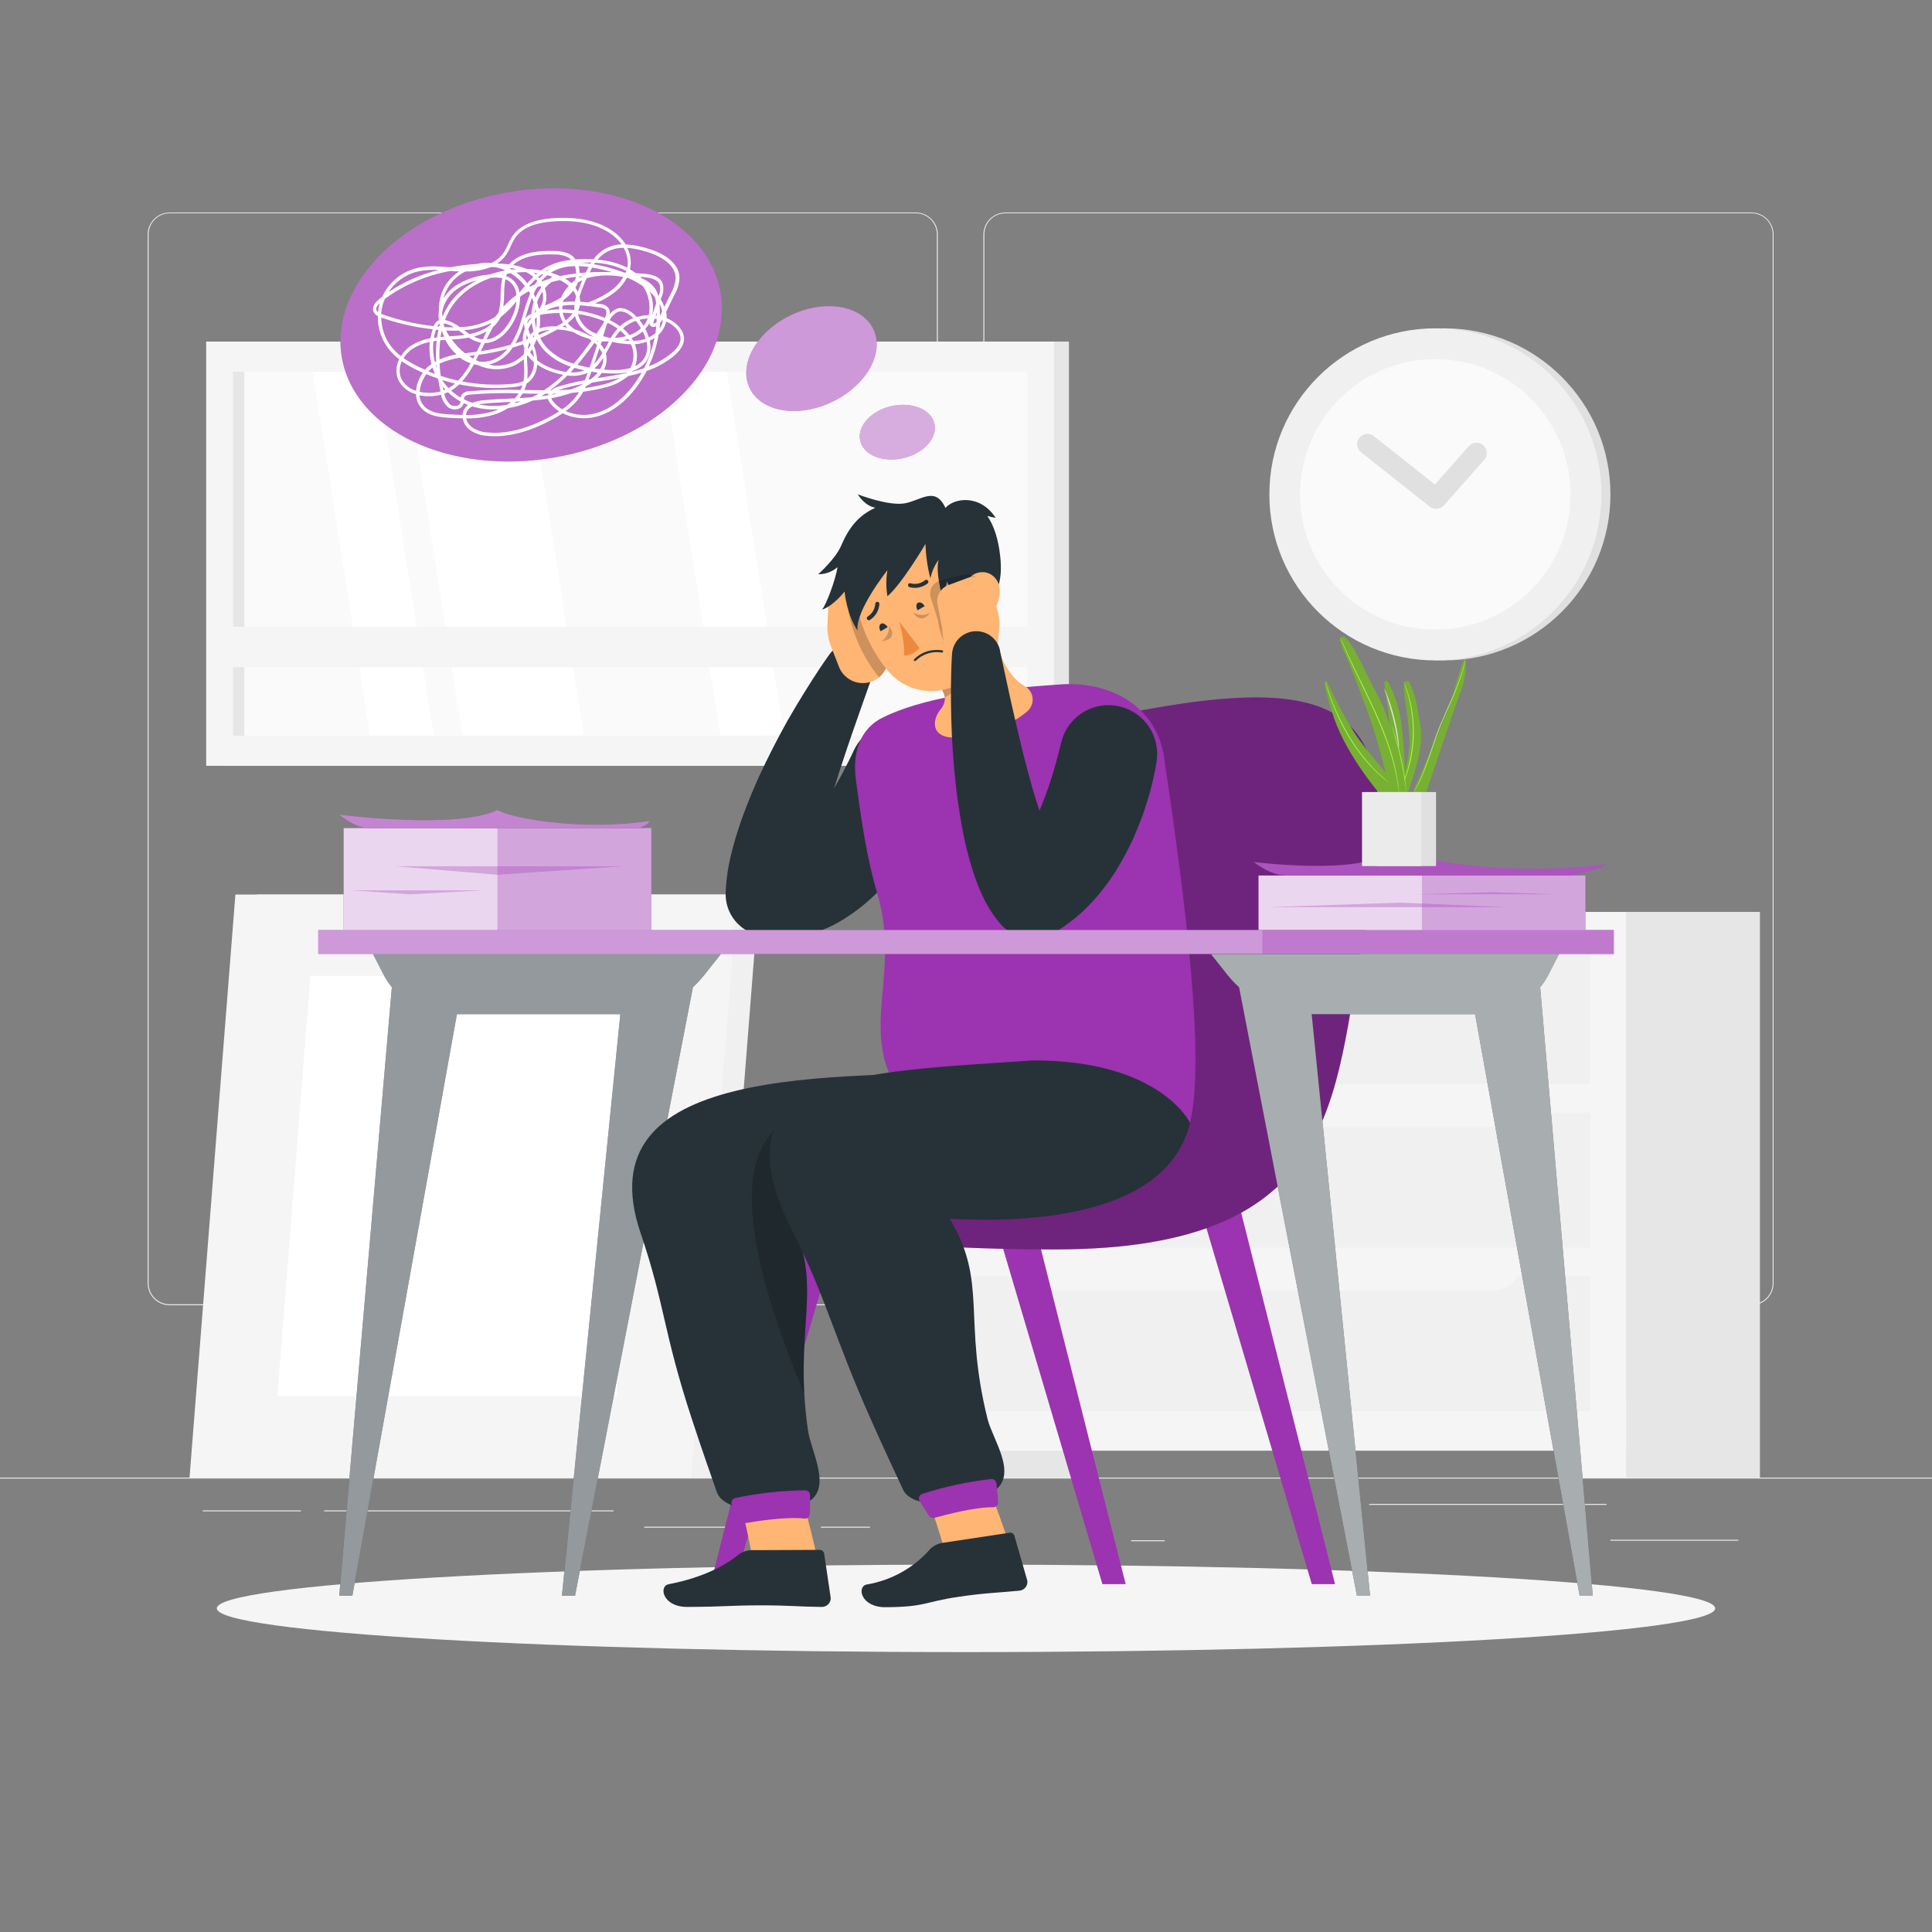 <svg width="261" height="261" viewBox="0 0 261 261" fill="none" xmlns="http://www.w3.org/2000/svg">
<rect x="0" y="0" width="261" height="261" fill="#808080" stroke="none"/>
<path d="M261 199.613H0V199.743H261V199.613Z" fill="#EBEBEB"/>
<path d="M234.848 208.012H217.559V208.142H234.848V208.012Z" fill="#EBEBEB"/>
<path d="M157.352 208.08H152.816V208.21H157.352V208.08Z" fill="#EBEBEB"/>
<path d="M217.032 203.168H184.96V203.298H217.032V203.168Z" fill="#EBEBEB"/>
<path d="M117.523 206.247H110.899V206.378H117.523V206.247Z" fill="#EBEBEB"/>
<path d="M106.253 206.247H87.028V206.378H106.253V206.247Z" fill="#EBEBEB"/>
<path d="M40.659 204.045H27.384V204.175H40.659V204.045Z" fill="#EBEBEB"/>
<path d="M82.883 204.045H43.791V204.175H82.883V204.045Z" fill="#EBEBEB"/>
<path d="M123.714 176.332H22.921C22.131 176.33 21.375 176.016 20.817 175.457C20.259 174.898 19.946 174.141 19.946 173.351V31.665C19.952 30.88 20.269 30.129 20.826 29.576C21.383 29.022 22.136 28.711 22.921 28.71H123.714C124.504 28.71 125.263 29.024 125.822 29.583C126.381 30.142 126.695 30.9 126.695 31.691V173.351C126.695 174.142 126.381 174.9 125.822 175.459C125.263 176.018 124.504 176.332 123.714 176.332V176.332ZM22.921 28.814C22.166 28.816 21.442 29.117 20.909 29.651C20.376 30.185 20.076 30.91 20.076 31.665V173.351C20.076 174.106 20.376 174.83 20.909 175.365C21.442 175.899 22.166 176.2 22.921 176.201H123.714C124.469 176.2 125.194 175.899 125.728 175.365C126.262 174.831 126.563 174.106 126.564 173.351V31.665C126.563 30.909 126.262 30.185 125.728 29.651C125.194 29.116 124.469 28.816 123.714 28.814H22.921Z" fill="#EBEBEB"/>
<path d="M236.628 176.332H135.83C135.04 176.33 134.282 176.016 133.724 175.457C133.165 174.898 132.85 174.141 132.849 173.351V31.665C132.857 30.879 133.175 30.128 133.733 29.575C134.291 29.022 135.044 28.711 135.83 28.71H236.628C237.412 28.713 238.164 29.024 238.72 29.577C239.276 30.131 239.591 30.88 239.598 31.665V173.351C239.598 174.14 239.285 174.896 238.729 175.455C238.172 176.014 237.417 176.329 236.628 176.332V176.332ZM135.83 28.814C135.074 28.816 134.35 29.116 133.816 29.651C133.282 30.185 132.981 30.909 132.979 31.665V173.351C132.981 174.106 133.282 174.831 133.816 175.365C134.35 175.899 135.074 176.2 135.83 176.201H236.628C237.383 176.2 238.107 175.899 238.642 175.365C239.176 174.831 239.477 174.106 239.478 173.351V31.665C239.477 30.909 239.176 30.185 238.642 29.651C238.107 29.116 237.383 28.816 236.628 28.814H135.83Z" fill="#EBEBEB"/>
<path d="M195.129 89.215C207.517 89.215 217.559 79.173 217.559 66.785C217.559 54.397 207.517 44.354 195.129 44.354C182.741 44.354 172.698 54.397 172.698 66.785C172.698 79.173 182.741 89.215 195.129 89.215Z" fill="#E0E0E0"/>
<path d="M193.913 89.215C206.3 89.215 216.343 79.173 216.343 66.785C216.343 54.397 206.3 44.354 193.913 44.354C181.525 44.354 171.482 54.397 171.482 66.785C171.482 79.173 181.525 89.215 193.913 89.215Z" fill="#F0F0F0"/>
<path d="M193.918 85.055C189.6 85.059 185.421 83.534 182.121 80.751C178.821 77.967 176.613 74.105 175.889 69.849C175.165 65.593 175.971 61.218 178.165 57.499C180.359 53.781 183.799 50.96 187.875 49.537C191.951 48.113 196.399 48.179 200.431 49.722C204.463 51.266 207.819 54.187 209.902 57.968C211.985 61.75 212.662 66.147 211.813 70.38C210.963 74.613 208.642 78.408 205.261 81.093L205.198 81.145C201.986 83.683 198.011 85.06 193.918 85.055Z" fill="#FAFAFA"/>
<path d="M194.643 68.601C194.407 68.72 194.141 68.769 193.877 68.742C193.614 68.715 193.364 68.614 193.156 68.45L183.927 61.142C183.772 61.033 183.641 60.893 183.542 60.731C183.443 60.57 183.378 60.39 183.351 60.202C183.324 60.015 183.335 59.823 183.384 59.641C183.434 59.458 183.52 59.286 183.638 59.138C183.755 58.989 183.902 58.866 184.069 58.776C184.236 58.686 184.419 58.631 184.608 58.615C184.796 58.598 184.987 58.62 185.167 58.679C185.347 58.739 185.513 58.834 185.654 58.96L193.85 65.454L198.417 60.281C198.661 60.004 199.005 59.835 199.373 59.812C199.741 59.788 200.103 59.912 200.38 60.155C200.657 60.399 200.826 60.743 200.849 61.111C200.873 61.479 200.749 61.841 200.505 62.118L195.066 68.278C194.946 68.41 194.803 68.52 194.643 68.601V68.601Z" fill="#E0E0E0"/>
<path d="M34.734 120.848H102.536L96.34 199.613H28.538L34.734 120.848Z" fill="#F0F0F0"/>
<path d="M31.8 120.848H99.598L93.401 199.613H25.604L31.8 120.848Z" fill="#F5F5F5"/>
<path d="M83.264 188.62L87.733 131.836H41.937L37.469 188.62H83.264Z" fill="white"/>
<path d="M29.874 103.455L144.406 103.455V46.145L29.874 46.145V103.455Z" fill="#E6E6E6"/>
<path d="M27.854 103.455L142.386 103.455V46.145L27.854 46.145V103.455Z" fill="#F5F5F5"/>
<path d="M138.768 99.389V50.216L31.477 50.216V99.389H138.768Z" fill="#FAFAFA"/>
<path d="M58.61 99.389L50.848 50.216H42.235L49.997 99.389H58.61Z" fill="white"/>
<path d="M78.869 99.389L71.107 50.216H54.732L62.494 99.389H78.869Z" fill="white"/>
<path d="M105.945 99.389L98.183 50.216H89.57L97.332 99.389H105.945Z" fill="white"/>
<path d="M33.001 99.389V50.216H31.477L31.477 99.389H33.001Z" fill="#E6E6E6"/>
<path d="M29.352 90.129L140.888 90.129V84.668L29.352 84.668V90.129Z" fill="#F5F5F5"/>
<path d="M122.962 199.613H146.536V123.192H122.962L122.962 199.613Z" fill="#E6E6E6"/>
<path d="M129.258 199.613H122.962V189.063H135.856L129.258 199.613Z" fill="#F5F5F5"/>
<path d="M214.182 199.613H237.755V123.192H214.182V199.613Z" fill="#E6E6E6"/>
<path d="M122.962 195.98H219.673V123.192L122.962 123.192L122.962 195.98Z" fill="#F5F5F5"/>
<path d="M213.378 199.613H219.673V189.063H206.78L213.378 199.613Z" fill="#F5F5F5"/>
<path d="M127.843 168.533H214.787V150.315H127.843V168.533Z" fill="#F0F0F0"/>
<path d="M127.843 190.64H214.787V172.422H127.843V190.64Z" fill="#F0F0F0"/>
<path d="M140.799 152.262H201.837C202.771 152.262 203.668 151.891 204.33 151.231C204.991 150.57 205.364 149.674 205.365 148.739H137.286C137.286 149.671 137.656 150.566 138.314 151.227C138.973 151.887 139.866 152.259 140.799 152.262V152.262Z" fill="#F5F5F5"/>
<path d="M127.843 146.421H214.787V128.203H127.843V146.421Z" fill="#F0F0F0"/>
<path d="M140.799 130.156H201.837C202.771 130.156 203.668 129.784 204.33 129.124C204.991 128.463 205.364 127.567 205.365 126.632H137.286C137.286 127.565 137.656 128.459 138.314 129.12C138.973 129.78 139.866 130.153 140.799 130.156V130.156Z" fill="#F5F5F5"/>
<path d="M140.799 174.374H201.837C202.772 174.374 203.67 174.002 204.332 173.341C204.993 172.679 205.365 171.781 205.365 170.845H137.286C137.286 171.779 137.656 172.674 138.314 173.335C138.972 173.996 139.866 174.37 140.799 174.374Z" fill="#F5F5F5"/>
<path d="M130.5 223.186C186.397 223.186 231.711 220.541 231.711 217.277C231.711 214.014 186.397 211.368 130.5 211.368C74.603 211.368 29.289 214.014 29.289 217.277C29.289 220.541 74.603 223.186 130.5 223.186Z" fill="#F5F5F5"/>
<path d="M74.822 61.823C88.951 59.41 99.034 49.426 97.343 39.522C95.652 29.619 82.827 23.546 68.698 25.959C54.568 28.371 44.485 38.355 46.176 48.259C47.867 58.163 60.692 64.236 74.822 61.823Z" fill="#9C33B0"/>
<path opacity="0.3" d="M74.822 61.823C88.951 59.41 99.034 49.426 97.343 39.522C95.652 29.619 82.827 23.546 68.698 25.959C54.568 28.371 44.485 38.355 46.176 48.259C47.867 58.163 60.692 64.236 74.822 61.823Z" fill="white"/>
<path d="M117.972 44.448C119.538 47.679 117.032 52.085 112.418 54.293C107.803 56.501 102.818 55.661 101.273 52.43C99.728 49.199 102.218 44.788 106.827 42.585C111.437 40.382 116.406 41.238 117.972 44.448Z" fill="#9C33B0"/>
<path opacity="0.5" d="M117.972 44.448C119.538 47.679 117.032 52.085 112.418 54.293C107.803 56.501 102.818 55.661 101.273 52.43C99.728 49.199 102.218 44.788 106.827 42.585C111.437 40.382 116.406 41.238 117.972 44.448Z" fill="white"/>
<path d="M126.225 57.232C126.674 59.169 124.789 61.257 122.023 61.894C119.256 62.53 116.651 61.476 116.208 59.534C115.764 57.592 117.643 55.51 120.384 54.873C123.124 54.236 125.802 55.29 126.225 57.232Z" fill="#9C33B0"/>
<path opacity="0.6" d="M126.225 57.232C126.674 59.169 124.789 61.257 122.023 61.894C119.256 62.53 116.651 61.476 116.208 59.534C115.764 57.592 117.643 55.51 120.384 54.873C123.124 54.236 125.802 55.29 126.225 57.232Z" fill="white"/>
<path d="M66.858 58.929C66.534 58.929 66.21 58.929 65.892 58.882C64.961 58.855 64.062 58.535 63.324 57.968C62.896 57.59 62.609 57.079 62.51 56.517C61.92 56.517 61.33 56.475 60.735 56.444C59.43 56.365 58.078 56.219 57.128 55.342C56.843 55.073 56.614 54.749 56.455 54.391C56.295 54.033 56.208 53.647 56.199 53.254C55.668 53.118 55.174 52.865 54.753 52.514C54.332 52.163 53.995 51.722 53.766 51.224C53.602 50.789 53.532 50.325 53.561 49.862C53.59 49.398 53.717 48.946 53.933 48.535C53.361 48.099 52.85 47.589 52.414 47.017C51.489 45.77 51.008 44.251 51.046 42.7C50.785 42.578 50.576 42.367 50.456 42.105C50.248 41.583 50.514 40.998 51.208 40.429C51.349 40.309 51.501 40.189 51.647 40.074C52.062 39.17 52.666 38.366 53.417 37.715C54.169 37.064 55.052 36.581 56.005 36.3C57.571 35.851 59.205 35.976 60.792 36.102H60.87C62.028 35.886 63.198 35.741 64.373 35.668C65.031 35.515 65.709 35.466 66.383 35.522C67.062 35.21 67.643 34.719 68.064 34.102C68.276 33.77 68.461 33.42 68.617 33.058C68.779 32.67 68.972 32.297 69.196 31.941C70.167 30.485 72.052 29.655 74.808 29.472C78.076 29.263 80.722 29.827 82.674 31.148C83.412 31.641 84.042 32.279 84.528 33.022C85.506 33.077 86.474 33.252 87.409 33.544C88.73 33.925 91.804 35.084 91.788 37.605C91.73 38.406 91.489 39.182 91.084 39.876L89.993 42.12C90.049 42.405 90.072 42.696 90.061 42.987C90.269 43.072 90.471 43.172 90.666 43.284C91.554 43.806 92.472 44.741 92.399 45.894C92.352 46.646 91.877 47.371 91.016 48.097C89.926 48.979 88.689 49.661 87.362 50.112C86.942 50.92 86.453 51.69 85.9 52.414C84.83 53.813 83.045 55.619 80.618 56.272C79.083 56.698 77.444 56.54 76.019 55.828C75.554 56.136 75.09 56.407 74.667 56.637C71.848 58.161 69.243 58.929 66.858 58.929ZM62.974 56.517C63.071 56.943 63.299 57.329 63.627 57.618C64.292 58.123 65.099 58.406 65.934 58.427C68.481 58.657 71.331 57.905 74.411 56.24C74.766 56.047 75.152 55.828 75.539 55.577C75.112 55.301 74.73 54.962 74.406 54.57C74.227 54.369 74.097 54.13 74.025 53.87C73.341 53.975 72.652 54.053 71.963 54.111C70.889 54.604 69.755 54.955 68.591 55.154C68.046 55.502 67.461 55.781 66.847 55.984C65.593 56.366 64.285 56.546 62.974 56.517V56.517ZM63.788 54.909C63.5 55.045 63.259 55.265 63.099 55.541C63.011 55.702 62.958 55.88 62.943 56.063C64.217 56.086 65.487 55.91 66.706 55.541C66.92 55.468 67.14 55.384 67.364 55.285C66.159 55.378 64.948 55.25 63.788 54.909V54.909ZM56.663 53.395C56.712 54.011 56.99 54.586 57.441 55.008C58.276 55.781 59.529 55.911 60.761 55.984C61.34 56.016 61.914 56.047 62.483 56.058C62.499 55.799 62.572 55.548 62.697 55.322C62.824 55.083 63.003 54.877 63.219 54.716C63.016 54.638 62.818 54.554 62.624 54.46V54.528C62.574 54.697 62.481 54.85 62.355 54.973C62.229 55.096 62.074 55.186 61.904 55.233C61.672 55.308 61.426 55.327 61.185 55.288C60.945 55.249 60.717 55.153 60.521 55.008C60.028 54.566 59.696 53.973 59.576 53.322C58.959 53.481 58.323 53.55 57.686 53.526C57.342 53.512 57 53.468 56.663 53.395V53.395ZM76.41 55.536C77.685 56.102 79.117 56.207 80.461 55.833C82.763 55.217 84.47 53.484 85.498 52.143C85.937 51.567 86.335 50.962 86.689 50.331C86.083 50.519 85.467 50.681 84.841 50.817C83.962 51.55 82.923 52.065 81.808 52.32C80.817 52.587 79.809 52.786 78.791 52.915C78.626 53.212 78.443 53.498 78.243 53.771C77.725 54.449 77.108 55.044 76.41 55.536V55.536ZM74.479 53.792C74.538 53.973 74.634 54.14 74.761 54.283C75.097 54.688 75.501 55.031 75.956 55.295C76.687 54.804 77.334 54.197 77.872 53.5C77.997 53.333 78.112 53.16 78.222 52.978L77.235 53.072C76.338 53.388 75.416 53.629 74.479 53.792V53.792ZM60.03 53.192C60.128 53.75 60.404 54.261 60.818 54.648C60.956 54.746 61.114 54.81 61.281 54.836C61.447 54.862 61.618 54.85 61.779 54.8C61.875 54.773 61.964 54.722 62.037 54.653C62.109 54.584 62.164 54.498 62.196 54.403C62.212 54.35 62.223 54.296 62.228 54.241C61.754 53.984 61.308 53.68 60.897 53.333C60.766 53.223 60.641 53.108 60.521 52.993C60.343 53.066 60.176 53.129 60.03 53.192ZM64.665 54.633C65.927 54.879 67.223 54.898 68.492 54.69C68.672 54.569 68.847 54.438 69.014 54.298H68.852C67.714 54.356 66.539 54.413 65.407 54.523C65.151 54.544 64.896 54.58 64.644 54.633H64.665ZM69.729 54.262L69.494 54.486C69.802 54.408 70.115 54.325 70.418 54.225L69.729 54.262ZM62.697 53.959C63.056 54.137 63.428 54.287 63.809 54.408C64.312 54.221 64.84 54.106 65.375 54.069C66.513 53.959 67.698 53.902 68.841 53.849L69.546 53.813C69.737 53.602 69.911 53.377 70.068 53.14C67.862 53.059 65.653 53.116 63.454 53.312C63.331 53.306 63.208 53.325 63.092 53.369C62.977 53.412 62.871 53.477 62.781 53.562C62.71 53.682 62.674 53.82 62.677 53.959H62.697ZM70.606 53.15C70.472 53.369 70.325 53.58 70.167 53.782C70.731 53.75 71.295 53.714 71.853 53.662C72.177 53.515 72.485 53.359 72.788 53.187C72.12 53.187 71.457 53.187 70.794 53.155L70.606 53.15ZM60.949 52.769L61.189 52.978C61.514 53.257 61.864 53.507 62.233 53.724C62.249 53.575 62.301 53.431 62.384 53.307C62.506 53.161 62.659 53.045 62.831 52.967C63.004 52.888 63.192 52.849 63.381 52.852C65.686 52.654 68.001 52.598 70.313 52.685C70.423 52.48 70.514 52.265 70.585 52.043C70.097 52.197 69.592 52.29 69.082 52.32C66.726 52.531 64.352 52.397 62.035 51.923C61.699 52.246 61.328 52.53 60.928 52.769H60.949ZM73.659 53.192L73.581 53.244L73.101 53.536C73.419 53.5 73.733 53.453 74.046 53.401C74.063 53.329 74.088 53.259 74.119 53.192H73.659ZM74.704 53.192C74.665 53.229 74.631 53.271 74.604 53.317L75.272 53.181L74.704 53.192ZM56.7 52.931C57.042 53.011 57.392 53.059 57.744 53.072C58.34 53.096 58.936 53.032 59.513 52.884C59.404 52.398 59.294 51.84 59.2 51.281L59.106 51.119C58.584 50.942 58.099 50.754 57.603 50.545C57.094 51.212 56.783 52.008 56.705 52.842C56.705 52.842 56.653 52.894 56.653 52.926L56.7 52.931ZM54.288 48.807C54.114 49.153 54.014 49.53 53.993 49.917C53.972 50.303 54.032 50.689 54.168 51.052C54.361 51.473 54.644 51.847 54.996 52.148C55.349 52.449 55.763 52.67 56.209 52.795C56.286 51.914 56.604 51.07 57.128 50.357C56.898 50.258 56.679 50.154 56.454 50.044C55.699 49.694 54.974 49.28 54.288 48.807V48.807ZM59.79 52.2C59.827 52.383 59.868 52.56 59.905 52.722L60.155 52.623C60.03 52.503 59.905 52.362 59.79 52.2ZM70.82 52.685C71.707 52.685 72.605 52.722 73.503 52.722C74.425 52.106 75.288 51.408 76.082 50.634C75.679 50.56 75.282 50.462 74.891 50.342C74.064 50.094 73.277 49.724 72.558 49.245C72.549 49.715 72.436 50.176 72.228 50.597C72.019 51.017 71.72 51.387 71.352 51.678L71.133 51.824C71.057 52.133 70.952 52.433 70.82 52.722V52.685ZM76.656 50.718C75.93 51.448 75.146 52.118 74.312 52.722H74.469C74.779 52.482 75.134 52.304 75.513 52.2C76.659 51.848 77.827 51.571 79.01 51.37C79.141 51.052 79.26 50.718 79.381 50.373C78.521 50.735 77.579 50.858 76.656 50.728V50.718ZM78.791 51.861C77.723 52.049 76.668 52.303 75.633 52.623L75.419 52.701C75.993 52.701 76.562 52.654 77.136 52.612C77.703 52.404 78.255 52.155 78.785 51.866L78.791 51.861ZM59.738 51.339C59.986 51.73 60.27 52.097 60.589 52.435C60.908 52.257 61.209 52.047 61.486 51.809C60.897 51.678 60.312 51.511 59.738 51.334V51.339ZM79.146 52.2L79.041 52.419C79.932 52.3 80.814 52.126 81.683 51.897C82.412 51.71 83.115 51.428 83.771 51.057C82.925 51.213 82.079 51.349 81.234 51.485L79.986 51.683L79.709 51.871C79.527 51.975 79.344 52.09 79.146 52.2ZM62.416 51.532C64.597 51.951 66.827 52.064 69.04 51.866C69.62 51.841 70.19 51.714 70.726 51.49C70.834 50.756 70.854 50.011 70.783 49.272C70.783 49.021 70.783 48.75 70.747 48.52C70.355 48.88 69.909 49.178 69.426 49.402C68.658 49.729 67.83 49.891 66.996 49.878C66.161 49.864 65.339 49.675 64.582 49.324C64.394 49.298 64.207 49.261 64.023 49.214L63.841 49.533C63.439 50.248 62.961 50.919 62.416 51.532V51.532ZM59.545 50.791C60.315 51.041 61.097 51.252 61.888 51.422C62.497 50.784 63.023 50.072 63.454 49.303L63.58 49.084C63.058 48.9 62.566 48.641 62.118 48.316C61.173 48.456 60.253 48.727 59.383 49.12C59.404 49.7 59.466 50.258 59.545 50.791V50.791ZM79.903 50.211C79.876 50.274 79.856 50.342 79.829 50.41C79.725 50.707 79.626 50.994 79.516 51.276L79.803 51.229C80.156 50.968 80.477 50.667 80.759 50.331L79.903 50.211ZM71.201 48.066V48.228C71.201 48.567 71.201 48.906 71.237 49.272C71.29 49.909 71.29 50.55 71.237 51.187C71.534 50.893 71.766 50.54 71.919 50.151C72.072 49.761 72.142 49.345 72.125 48.927C71.802 48.659 71.518 48.348 71.279 48.003L71.201 48.066ZM81.302 50.383C81.12 50.635 80.916 50.869 80.691 51.083L81.166 51.01C82.346 50.822 83.499 50.639 84.616 50.399C84.648 50.399 84.674 50.342 84.705 50.31C84.149 50.413 83.584 50.462 83.019 50.456C82.445 50.456 81.871 50.436 81.302 50.383ZM57.864 50.175L58.767 50.524C58.642 50.242 58.532 49.955 58.433 49.668C58.228 49.82 58.038 49.989 57.864 50.175V50.175ZM77.073 50.305C77.72 50.348 78.369 50.256 78.979 50.034L78.457 49.919C78.164 49.851 77.888 49.773 77.616 49.694C77.446 49.9 77.265 50.103 77.073 50.305V50.305ZM72.558 48.687C73.295 49.238 74.124 49.655 75.006 49.919C75.483 50.07 75.972 50.18 76.468 50.248C76.698 50.018 76.917 49.778 77.136 49.538C75.823 49.129 74.626 48.413 73.644 47.45C73.182 46.972 72.793 46.428 72.49 45.837V45.837C72.387 46.119 72.267 46.394 72.13 46.662C72.287 47.1 72.407 47.55 72.49 48.008C72.53 48.233 72.552 48.459 72.558 48.687V48.687ZM85.446 50.112L85.368 50.216C85.928 50.081 86.471 49.924 86.997 49.747C87.655 48.453 88.134 47.077 88.422 45.654C88.216 45.797 87.997 45.921 87.769 46.025C87.893 46.495 87.916 46.986 87.837 47.465C87.758 47.944 87.578 48.402 87.31 48.807C86.846 49.432 86.192 49.89 85.446 50.112V50.112ZM81.578 49.934C82.053 49.971 82.534 49.992 83.014 49.992C83.734 50.001 84.453 49.91 85.149 49.721C85.19 49.647 85.232 49.574 85.269 49.496C85.479 49.026 85.585 48.515 85.58 48C85.574 47.484 85.457 46.976 85.237 46.51C84.39 46.483 83.548 46.375 82.721 46.187L82.272 47.006C82.132 47.262 81.991 47.528 81.844 47.779C81.902 47.976 81.937 48.179 81.949 48.384C81.974 48.929 81.846 49.47 81.578 49.945V49.934ZM54.502 48.368C55.18 48.841 55.898 49.253 56.648 49.6C56.903 49.726 57.169 49.84 57.415 49.95C57.665 49.666 57.949 49.413 58.26 49.199H58.297C58.039 48.22 57.96 47.203 58.062 46.197C57.221 46.352 56.42 46.672 55.703 47.137C55.217 47.468 54.808 47.898 54.502 48.4V48.368ZM80.268 49.773L81.077 49.872C81.364 49.432 81.508 48.914 81.49 48.389V48.348C81.159 48.892 80.747 49.383 80.268 49.804V49.773ZM58.866 49.365C58.897 49.47 58.934 49.58 58.97 49.684C58.97 49.564 58.97 49.444 58.97 49.319L58.866 49.365ZM77.987 49.282L78.598 49.444C78.937 49.522 79.276 49.595 79.642 49.658C79.99 48.656 80.327 47.645 80.654 46.625C80.539 46.51 80.425 46.401 80.31 46.307C79.542 47.361 78.785 48.368 77.971 49.313L77.987 49.282ZM88.98 45.195C88.73 46.683 88.276 48.13 87.633 49.496C88.751 49.073 89.793 48.472 90.718 47.716C91.496 47.074 91.893 46.458 91.93 45.837C91.992 44.892 91.193 44.088 90.431 43.65C90.29 43.568 90.143 43.495 89.993 43.43C89.993 43.498 89.962 43.571 89.941 43.639C89.767 44.248 89.429 44.797 88.965 45.226L88.98 45.195ZM85.744 46.479C86.139 47.432 86.156 48.5 85.791 49.465C86.252 49.258 86.652 48.934 86.95 48.525C87.175 48.183 87.327 47.799 87.397 47.396C87.467 46.992 87.453 46.579 87.357 46.181C87.164 46.244 86.965 46.301 86.767 46.348C86.426 46.431 86.078 46.486 85.728 46.51L85.744 46.479ZM65.986 49.261C67.076 49.518 68.221 49.41 69.243 48.953C69.815 48.686 70.331 48.312 70.762 47.852C70.771 47.588 70.797 47.324 70.841 47.063C70.815 46.98 70.783 46.897 70.762 46.813C70.731 46.712 70.706 46.609 70.689 46.505C70.214 46.667 69.734 46.818 69.254 46.954C68.592 48.011 67.573 48.796 66.383 49.167C66.248 49.217 66.11 49.259 65.97 49.292L65.986 49.261ZM80.978 47.027C80.748 47.747 80.513 48.457 80.268 49.167C80.695 48.732 81.062 48.243 81.359 47.711C81.257 47.476 81.123 47.257 80.962 47.058L80.978 47.027ZM72.96 45.638C73.231 46.178 73.583 46.673 74.004 47.105C74.986 48.058 76.187 48.756 77.501 49.136C78.36 48.135 79.165 47.09 79.913 46.004C79.756 45.899 79.615 45.806 79.49 45.732C78.778 45.551 78.098 45.261 77.475 44.871C76.769 44.663 76.04 44.541 75.304 44.506L75.043 44.641C74.343 45.043 73.649 45.372 72.944 45.67L72.96 45.638ZM58.558 46.082C58.452 47.027 58.513 47.983 58.741 48.906L58.913 48.812C58.861 47.881 58.888 46.947 58.991 46.02C58.829 46.066 58.688 46.087 58.542 46.114L58.558 46.082ZM64.692 48.843C65.216 48.908 65.748 48.869 66.257 48.729C67.161 48.458 67.957 47.91 68.533 47.163C67.331 47.479 66.111 47.727 64.879 47.904H64.686L64.305 48.65L64.692 48.843ZM59.471 45.962C59.367 46.828 59.334 47.701 59.372 48.572C60.107 48.255 60.876 48.024 61.664 47.883L61.45 47.674C60.935 47.166 60.505 46.58 60.176 45.936L59.471 45.962ZM63.35 48.097C63.538 48.222 63.726 48.342 63.914 48.447C63.997 48.295 64.076 48.144 64.154 47.993L63.893 48.029L63.35 48.097ZM71.608 47.575C71.758 47.808 71.933 48.023 72.13 48.217C72.13 48.17 72.13 48.123 72.13 48.076C72.074 47.777 72.003 47.481 71.916 47.189L71.608 47.575ZM51.506 42.877C51.508 44.263 51.954 45.611 52.779 46.724C53.175 47.248 53.641 47.715 54.163 48.113C54.499 47.572 54.943 47.106 55.468 46.745C56.281 46.217 57.194 45.862 58.151 45.701C58.22 45.287 58.322 44.878 58.454 44.48C56.076 44.217 53.736 43.685 51.48 42.893L51.506 42.877ZM61.027 45.858C61.535 46.562 62.139 47.191 62.823 47.726C63.157 47.674 63.496 47.633 63.835 47.591L64.399 47.512C64.551 47.21 64.697 46.907 64.843 46.609L64.994 46.301C64.4 46.188 63.837 45.951 63.34 45.607C62.565 45.738 61.785 45.827 61.001 45.873L61.027 45.858ZM65.485 46.343C65.407 46.495 65.334 46.651 65.255 46.808C65.177 46.964 65.052 47.225 64.947 47.439C66.307 47.237 67.653 46.95 68.977 46.578C69.615 45.545 70.104 44.428 70.428 43.258L70.611 42.642C70.889 41.632 71.225 40.638 71.618 39.667C71.561 39.557 71.498 39.447 71.43 39.343C71.072 39.54 70.724 39.754 70.386 39.985C70.345 40.037 70.303 40.095 70.256 40.147C70.256 41.005 70.088 41.854 69.76 42.647C68.993 44.542 67.401 46.343 65.49 46.343H65.485ZM81.145 46.515C81.347 46.732 81.523 46.972 81.667 47.23C81.745 47.079 81.829 46.933 81.912 46.782C81.996 46.63 82.147 46.343 82.272 46.124C82.085 46.124 81.897 46.124 81.709 46.124H81.312L81.145 46.515ZM71.316 47.037C71.326 47.072 71.34 47.105 71.357 47.137C71.467 46.975 71.572 46.803 71.671 46.615C71.629 46.489 71.582 46.369 71.54 46.244C71.43 46.502 71.35 46.772 71.3 47.048L71.316 47.037ZM70.794 43.618C70.505 44.582 70.113 45.511 69.624 46.39C69.964 46.286 70.298 46.176 70.632 46.061C70.599 45.499 70.69 44.936 70.898 44.412C70.815 44.159 70.773 43.895 70.773 43.629L70.794 43.618ZM80.628 46.009L80.79 46.15L80.826 46.035L80.628 46.009ZM85.326 45.649C85.41 45.779 85.486 45.913 85.556 46.051C85.924 46.045 86.291 46.006 86.652 45.936C86.847 45.895 87.039 45.839 87.226 45.769C87.122 45.425 86.988 45.092 86.824 44.772C86.372 45.157 85.854 45.458 85.295 45.659L85.326 45.649ZM84.172 45.967C84.456 46.008 84.742 46.034 85.029 46.046C84.982 45.962 84.929 45.879 84.877 45.8C84.635 45.873 84.39 45.932 84.141 45.978L84.172 45.967ZM71.164 45.21C71.117 45.439 71.096 45.672 71.102 45.905L71.232 45.852C71.263 45.79 71.295 45.727 71.331 45.665L71.164 45.21ZM66.618 44.166C66.299 44.72 66.007 45.289 65.72 45.863C67.317 45.722 68.659 44.13 69.332 42.465C69.559 41.905 69.708 41.316 69.776 40.716C69.142 41.504 68.423 42.218 67.63 42.846C67.599 42.914 67.568 42.976 67.531 43.039C67.29 43.479 66.97 43.87 66.586 44.193L66.618 44.166ZM64.008 45.456C64.363 45.657 64.752 45.79 65.156 45.847H65.224C65.401 45.482 65.584 45.122 65.746 44.761C65.533 44.885 65.311 44.993 65.083 45.085C64.722 45.246 64.348 45.379 63.966 45.482L64.008 45.456ZM81.479 45.414C81.829 45.518 82.173 45.602 82.497 45.675C82.748 45.248 83.038 44.846 83.363 44.474L83.436 44.391C83.018 44.091 82.572 43.83 82.105 43.613L81.954 43.848C81.797 44.37 81.641 44.892 81.479 45.414ZM83.802 44.673L83.703 44.777C83.467 45.053 83.249 45.344 83.05 45.649C83.561 45.621 84.068 45.542 84.564 45.414C84.333 45.146 84.078 44.9 83.802 44.678V44.673ZM58.897 44.547C58.773 44.903 58.677 45.268 58.61 45.638C58.751 45.638 58.897 45.597 59.038 45.576C59.09 45.242 59.153 44.913 59.226 44.579L58.897 44.547ZM72.229 45.247C72.106 45.352 71.994 45.469 71.895 45.597L72.151 45.498L72.229 45.247ZM87.174 44.433C87.37 44.801 87.53 45.188 87.654 45.586C87.976 45.43 88.277 45.231 88.547 44.996C88.594 44.688 88.636 44.375 88.667 44.067C88.562 44.119 88.449 44.152 88.333 44.166C88.225 44.176 88.118 44.155 88.021 44.107C87.924 44.059 87.843 43.986 87.785 43.895L87.722 43.806L87.858 43.383C87.704 43.73 87.5 44.051 87.252 44.339L87.174 44.433ZM59.685 44.641C59.618 44.934 59.56 45.231 59.513 45.529L59.983 45.487C59.872 45.216 59.771 44.934 59.68 44.641H59.685ZM79.668 45.362C79.876 45.414 80.085 45.461 80.294 45.503C79.251 45.103 78.396 44.326 77.898 43.326C77.806 43.117 77.732 42.901 77.679 42.679C77.393 43.042 77.064 43.368 76.698 43.65C76.97 43.981 77.293 44.268 77.653 44.501C78.314 44.701 78.953 44.97 79.558 45.304L79.668 45.362ZM60.26 44.657C60.396 44.924 60.546 45.183 60.709 45.435H60.75C61.424 45.393 62.102 45.346 62.776 45.247L62.384 44.96L61.993 44.667C61.439 44.683 60.86 44.683 60.255 44.657H60.26ZM81.014 45.263H81.051L81.088 45.143C81.056 45.19 81.03 45.226 81.009 45.263H81.014ZM84.146 44.36C84.472 44.632 84.767 44.938 85.029 45.273C85.608 45.077 86.141 44.764 86.595 44.354C86.412 44.039 86.208 43.738 85.984 43.451L85.895 43.336C85.248 43.565 84.65 43.916 84.136 44.37L84.146 44.36ZM72.73 45.19L72.762 45.257C73.284 45.038 73.779 44.809 74.275 44.563C73.769 44.586 73.27 44.699 72.803 44.897C72.767 44.996 72.746 45.09 72.72 45.19H72.73ZM71.378 44.469C71.451 44.72 71.54 44.991 71.629 45.216C71.727 45.096 71.837 44.988 71.958 44.892L72.088 44.782C71.973 44.409 71.891 44.027 71.843 43.639C71.653 43.897 71.494 44.175 71.368 44.469H71.378ZM62.697 44.61C62.938 44.793 63.178 44.975 63.418 45.132C63.926 45.037 64.422 44.89 64.9 44.694C65.386 44.496 65.839 44.225 66.242 43.89L66.398 43.618C65.235 44.18 63.976 44.516 62.687 44.61H62.697ZM78.107 42.413C78.15 42.663 78.223 42.906 78.326 43.138C78.802 44.052 79.609 44.75 80.581 45.09C80.905 44.615 81.223 44.135 81.542 43.655L81.62 43.394L81.354 43.284C80.306 42.866 79.213 42.574 78.097 42.413H78.107ZM89.163 43.655C89.163 43.9 89.126 44.145 89.095 44.391C89.276 44.136 89.41 43.852 89.492 43.55C89.516 43.465 89.536 43.378 89.549 43.289L89.429 43.253C89.355 43.398 89.262 43.533 89.152 43.655H89.163ZM72.934 42.543C72.934 42.694 72.96 42.84 72.965 42.992C72.981 43.451 72.955 43.91 72.887 44.365C73.4 44.192 73.937 44.101 74.479 44.093C74.712 44.093 74.947 44.093 75.184 44.093C75.487 43.935 75.781 43.761 76.066 43.571C75.864 43.249 75.714 42.897 75.622 42.527C75.622 42.444 75.58 42.36 75.565 42.282C74.682 42.288 73.801 42.376 72.934 42.543V42.543ZM72.25 43.117C72.272 43.522 72.333 43.925 72.433 44.318C72.496 43.884 72.521 43.446 72.506 43.008C72.506 42.961 72.506 42.908 72.506 42.856C72.412 42.94 72.328 43.028 72.25 43.117ZM75.982 44.161C76.196 44.161 76.41 44.219 76.624 44.255C76.52 44.152 76.422 44.042 76.332 43.926L75.982 44.161ZM60.03 44.187C60.479 44.212 60.912 44.222 61.33 44.219C60.922 43.961 60.468 43.784 59.993 43.697H59.947C59.947 43.697 59.947 43.744 59.947 43.77C59.947 43.9 60.004 44.031 60.035 44.156C60.03 44.145 60.03 44.166 60.03 44.187ZM60.103 43.227C60.839 43.394 61.527 43.724 62.118 44.193C63.81 44.163 65.464 43.684 66.91 42.804C67.051 42.595 67.202 42.392 67.359 42.193C67.554 41.405 67.643 40.594 67.625 39.782C67.632 39.043 67.711 38.307 67.86 37.584C67.352 37.489 66.833 37.471 66.32 37.532C65.758 37.732 65.21 37.971 64.681 38.247C63.666 38.76 62.744 39.441 61.956 40.262C61.152 41.118 60.525 42.126 60.114 43.227H60.103ZM59.059 44.109H59.32L59.414 43.785C59.412 43.752 59.412 43.719 59.414 43.686C59.384 43.697 59.355 43.713 59.331 43.733C59.213 43.833 59.124 43.963 59.075 44.109H59.059ZM82.346 43.232C82.84 43.468 83.312 43.749 83.755 44.072C84.281 43.597 84.892 43.225 85.556 42.976C85.034 42.454 84.199 41.828 83.379 42.172C82.947 42.423 82.594 42.79 82.361 43.232H82.346ZM51.495 42.407L51.615 42.454C53.872 43.257 56.214 43.797 58.594 44.062V44.062C58.68 43.812 58.831 43.59 59.033 43.42C59.114 43.362 59.201 43.315 59.294 43.279C59.273 43.126 59.258 42.974 59.247 42.825C59.239 42.575 59.251 42.326 59.284 42.078C59.263 41.255 59.385 40.434 59.644 39.651C60.092 38.421 60.934 37.373 62.04 36.67C61.664 36.67 61.283 36.623 60.912 36.597C57.687 37.15 54.634 38.442 51.991 40.371C51.925 40.528 51.862 40.69 51.803 40.857C51.636 41.359 51.533 41.88 51.495 42.407V42.407ZM86.37 43.196C86.572 43.456 86.759 43.727 86.929 44.01C87.177 43.714 87.375 43.379 87.513 43.018C87.127 43.038 86.744 43.097 86.37 43.196ZM88.234 43.718C88.252 43.723 88.272 43.723 88.291 43.718C88.454 43.685 88.601 43.598 88.709 43.472V43.096L88.432 43.06L88.234 43.718ZM71.78 42.908C71.57 43.003 71.4 43.17 71.3 43.378C71.254 43.486 71.23 43.601 71.227 43.718C71.389 43.448 71.575 43.193 71.78 42.955V42.908ZM76.035 42.261C76.04 42.307 76.05 42.353 76.066 42.397C76.142 42.709 76.265 43.009 76.431 43.284C76.782 43.009 77.096 42.69 77.366 42.334C76.922 42.282 76.478 42.251 76.035 42.245V42.261ZM71.859 40.251C71.53 41.071 71.274 41.943 71.018 42.804L70.945 43.055C71.145 42.749 71.441 42.518 71.785 42.397C71.785 42.277 71.785 42.162 71.822 42.042C71.868 41.632 71.958 41.228 72.088 40.836C72.036 40.622 71.947 40.424 71.864 40.236L71.859 40.251ZM78.123 41.969C79.285 42.136 80.424 42.439 81.516 42.872L81.735 42.966L81.829 42.653C81.92 42.429 81.936 42.182 81.876 41.948C81.751 41.676 81.354 41.588 80.983 41.535C80.503 41.473 80.007 41.4 79.501 41.342L79.36 41.4L79.334 41.327C79.01 41.29 78.681 41.264 78.352 41.243C78.304 41.488 78.227 41.726 78.123 41.953V41.969ZM83.865 41.63C84.762 41.63 85.566 42.329 86.026 42.83C86.55 42.675 87.092 42.589 87.639 42.574C87.776 41.909 87.78 41.222 87.651 40.555C87.522 39.887 87.263 39.252 86.887 38.685C86.253 38.243 85.576 37.866 84.867 37.558L84.695 37.527C84.33 38.212 83.837 38.822 83.243 39.322C82.382 40.016 81.419 40.574 80.388 40.977L81.046 41.066C81.295 41.066 81.54 41.129 81.757 41.251C81.975 41.372 82.158 41.548 82.288 41.76C82.383 41.99 82.402 42.244 82.34 42.486C82.566 42.173 82.868 41.923 83.217 41.76C83.427 41.665 83.655 41.615 83.885 41.614L83.865 41.63ZM59.733 42.099C59.733 42.329 59.733 42.559 59.774 42.799C60.197 41.757 60.808 40.802 61.575 39.98C62.398 39.13 63.358 38.424 64.415 37.892C63.442 38.108 62.52 38.51 61.7 39.077C60.684 39.787 59.985 40.866 59.753 42.084L59.733 42.099ZM89.105 41.097C89.105 41.186 89.105 41.275 89.105 41.358C89.142 41.802 89.152 42.24 89.152 42.679L89.445 42.073C89.381 41.73 89.274 41.397 89.126 41.081L89.105 41.097ZM88.583 42.621H88.724C88.724 42.475 88.724 42.324 88.724 42.178L88.583 42.621ZM87.774 39.39C88.205 40.388 88.325 41.492 88.119 42.559L88.641 40.993C88.611 40.712 88.559 40.435 88.484 40.163C88.411 40.069 88.328 39.975 88.244 39.881C88.161 39.787 87.947 39.526 87.785 39.374L87.774 39.39ZM72.328 41.718C72.328 41.843 72.287 41.969 72.271 42.099V42.24L72.417 42.204C72.4 42.035 72.374 41.868 72.339 41.703L72.328 41.718ZM51.297 40.935C51.02 41.201 50.718 41.588 50.858 41.932C50.9 42.031 50.969 42.116 51.057 42.178C51.098 41.757 51.178 41.341 51.297 40.935V40.935ZM75.523 41.358C75.113 41.436 74.709 41.548 74.317 41.692C74.14 41.76 73.962 41.843 73.795 41.932C74.37 41.854 74.948 41.807 75.528 41.791C75.516 41.647 75.514 41.502 75.523 41.358ZM75.972 41.786C76.494 41.786 77.047 41.823 77.58 41.88C77.576 41.651 77.589 41.423 77.616 41.196C77.072 41.187 76.528 41.216 75.988 41.285C75.972 41.452 75.967 41.619 75.972 41.786ZM72.558 40.826C72.661 41.133 72.743 41.447 72.803 41.765L72.929 41.598C73.144 41.28 73.287 40.918 73.347 40.538C73.406 40.158 73.381 39.77 73.273 39.401C72.978 39.845 72.738 40.324 72.558 40.826V40.826ZM89.262 40.46C89.463 40.771 89.627 41.104 89.753 41.452L90.619 39.677C90.987 39.037 91.211 38.325 91.277 37.589C91.277 35.381 88.442 34.322 87.221 33.967C86.413 33.716 85.58 33.553 84.736 33.481C85.031 34.057 85.194 34.692 85.211 35.339C85.223 35.691 85.186 36.042 85.102 36.383C85.378 36.538 85.644 36.713 85.895 36.905L86.861 36.968C87.811 37.031 89.121 37.239 89.518 38.278C89.687 38.891 89.635 39.543 89.372 40.121L89.262 40.46ZM68.278 37.725C68.155 38.4 68.097 39.085 68.105 39.771C68.099 40.326 68.064 40.88 68.001 41.431C68.533 40.853 69.12 40.328 69.755 39.865C69.742 39.512 69.653 39.166 69.494 38.849C69.336 38.533 69.111 38.255 68.836 38.033C68.665 37.905 68.477 37.802 68.278 37.725V37.725ZM73.602 38.946C73.886 39.698 73.886 40.528 73.602 41.28C74.369 40.991 75.105 40.628 75.8 40.194C76.046 39.611 76.4 39.079 76.844 38.628C76.471 38.307 76.057 38.038 75.612 37.829C75.236 37.913 74.844 38.017 74.453 38.132C74.144 38.376 73.859 38.648 73.602 38.946ZM75.575 40.846L75.487 40.899H75.57L75.575 40.846ZM78.373 40.768C78.728 40.768 79.078 40.826 79.417 40.862C80.691 40.432 81.883 39.787 82.941 38.957C83.448 38.525 83.876 38.007 84.204 37.427C82.558 37.084 80.854 37.139 79.234 37.589C79.104 37.887 78.979 38.195 78.853 38.503C78.65 39.025 78.446 39.547 78.295 40.069C78.338 40.252 78.363 40.439 78.368 40.627L78.373 40.768ZM76.155 40.481C76.113 40.591 76.082 40.7 76.05 40.81C76.586 40.749 77.124 40.725 77.663 40.737C77.705 40.512 77.762 40.283 77.825 40.053C77.743 39.773 77.616 39.509 77.449 39.27C77.087 39.735 76.658 40.143 76.175 40.481H76.155ZM62.891 36.67C61.578 37.308 60.565 38.431 60.067 39.803C60.004 39.973 59.951 40.147 59.91 40.325C60.302 39.679 60.821 39.12 61.434 38.68C62.761 37.792 64.291 37.254 65.882 37.114L66.174 37.083C66.824 36.858 67.491 36.683 68.168 36.561L68.199 36.504C67.939 36.383 67.671 36.284 67.395 36.206C67.239 36.159 67.077 36.122 66.915 36.091H66.294C65.213 36.496 64.066 36.693 62.911 36.67H62.891ZM72.099 39.672C72.182 39.839 72.26 40.006 72.334 40.194C72.539 39.724 72.798 39.279 73.106 38.868C73.07 38.785 73.028 38.706 72.986 38.623L72.563 38.8C72.392 39.082 72.237 39.373 72.099 39.672V39.672ZM88.912 39.912C88.93 39.938 88.949 39.962 88.97 39.985C89.188 39.508 89.241 38.972 89.121 38.461C88.818 37.662 87.686 37.495 86.861 37.417H86.495L86.652 37.584C87.409 37.86 88.062 38.363 88.521 39.025C88.691 39.302 88.822 39.6 88.912 39.912V39.912ZM68.392 37.302C68.867 37.47 69.284 37.767 69.598 38.16C69.912 38.553 70.109 39.026 70.167 39.526C70.407 39.233 70.653 38.936 70.903 38.644C70.382 37.959 69.742 37.374 69.014 36.916C68.847 36.916 68.674 36.963 68.492 36.994C68.466 37.062 68.429 37.177 68.382 37.281L68.392 37.302ZM58.532 36.467C57.715 36.451 56.9 36.549 56.11 36.759C54.618 37.198 53.333 38.158 52.487 39.463C54.544 38.08 56.829 37.071 59.237 36.483C59.003 36.458 58.769 36.446 58.532 36.446V36.467ZM77.172 38.92C77.021 39.084 76.881 39.259 76.755 39.442C76.908 39.28 77.047 39.105 77.172 38.92ZM77.742 38.889C77.862 39.054 77.969 39.228 78.06 39.411C78.185 39.061 78.316 38.717 78.457 38.367L78.66 37.845C78.453 37.943 78.252 38.055 78.06 38.179C77.977 38.419 77.871 38.65 77.742 38.868V38.889ZM71.812 39.15V39.181L71.838 39.124L71.812 39.15ZM71.514 38.628C71.54 38.664 71.566 38.701 71.587 38.738C71.817 38.623 72.041 38.513 72.266 38.414C72.37 38.247 72.475 38.09 72.589 37.939C72.527 37.861 72.459 37.782 72.391 37.709C72.062 38.012 71.77 38.325 71.514 38.628ZM73.435 38.424L73.466 38.388L73.435 38.424ZM69.75 36.811C70.307 37.224 70.806 37.71 71.232 38.257C71.498 37.96 71.754 37.673 72.057 37.396C72.007 37.353 71.955 37.313 71.9 37.276C71.638 37.074 71.357 36.899 71.06 36.754C70.613 36.754 70.167 36.778 69.724 36.827L69.75 36.811ZM76.327 37.62C76.636 37.804 76.928 38.016 77.199 38.252C77.356 38.111 77.521 37.981 77.695 37.861C77.736 37.704 77.773 37.547 77.799 37.391C77.481 37.433 77.167 37.474 76.854 37.527L76.327 37.62ZM73.158 37.949L73.205 38.023C73.56 37.892 73.905 37.772 74.249 37.667C74.375 37.563 74.505 37.464 74.641 37.37H74.594C74.38 37.302 74.161 37.239 73.941 37.182C73.646 37.415 73.374 37.677 73.132 37.965L73.158 37.949ZM72.73 37.427L72.876 37.6C73.037 37.413 73.212 37.238 73.398 37.078L73.226 37.041C73.035 37.156 72.861 37.281 72.704 37.417L72.73 37.427ZM78.269 37.365C78.269 37.427 78.269 37.485 78.269 37.547C78.38 37.486 78.495 37.43 78.613 37.38L78.739 37.323L78.269 37.365ZM74.422 36.843L74.73 36.937C75.057 37.038 75.378 37.16 75.69 37.302C76.066 37.219 76.431 37.151 76.781 37.093C77.131 37.036 77.486 36.984 77.825 36.942C77.832 36.693 77.808 36.444 77.752 36.201C77.736 36.117 77.713 36.035 77.684 35.955C76.527 35.939 75.388 36.246 74.395 36.843H74.422ZM67.797 37.119L67.98 37.156C67.98 37.125 67.98 37.099 67.98 37.072L67.797 37.119ZM72.088 36.858L72.172 36.921L72.396 37.099L72.605 36.921C72.407 36.9 72.234 36.874 72.062 36.858H72.088ZM78.175 35.955C78.19 36.003 78.202 36.052 78.211 36.102C78.268 36.36 78.296 36.625 78.295 36.89L79.13 36.822C79.255 36.561 79.381 36.3 79.516 36.065C79.063 36.004 78.606 35.967 78.149 35.955H78.175ZM85.023 36.864H85.076L85.029 36.832L85.023 36.864ZM84.366 36.827H84.538C84.569 36.749 84.595 36.67 84.621 36.597C83.3 35.945 81.86 35.57 80.388 35.496L80.252 35.7C80.733 35.783 81.187 35.888 81.609 35.987C82.535 36.212 83.447 36.493 84.34 36.827H84.366ZM80.002 36.138C79.882 36.347 79.767 36.566 79.657 36.791C80.67 36.738 81.688 36.733 82.701 36.759C82.293 36.644 81.897 36.54 81.516 36.451C80.962 36.321 80.456 36.216 79.976 36.138H80.002ZM73.738 36.66H73.832C74.049 36.499 74.277 36.354 74.516 36.227C74.349 36.307 74.174 36.39 73.993 36.477C73.905 36.54 73.811 36.608 73.712 36.67L73.738 36.66ZM71.164 36.326C71.807 36.351 72.447 36.423 73.08 36.54C73.306 36.378 73.541 36.23 73.785 36.096C74.841 35.548 75.993 35.211 77.178 35.105C77.042 34.961 76.885 34.84 76.713 34.744C76.142 34.482 75.519 34.355 74.891 34.374C73.017 34.295 70.679 34.509 69.316 35.799C69.944 35.901 70.556 36.082 71.138 36.336L71.164 36.326ZM68.904 36.295L69.134 36.425C69.353 36.401 69.572 36.38 69.791 36.362C69.52 36.3 69.269 36.248 68.967 36.206L68.904 36.295ZM80.727 35.084C82.118 35.183 83.477 35.546 84.731 36.154C84.783 35.894 84.808 35.63 84.804 35.365C84.778 34.7 84.59 34.052 84.256 33.476C83.523 33.465 82.797 33.626 82.137 33.946C81.588 34.222 81.103 34.61 80.712 35.084H80.727ZM67.155 35.606C67.698 35.612 68.24 35.647 68.779 35.71C70.214 34.087 72.845 33.82 74.933 33.904C75.63 33.891 76.321 34.037 76.953 34.332C77.267 34.506 77.539 34.749 77.747 35.042C78.149 35.016 78.519 35.005 78.859 35C79.314 35 79.753 35.011 80.174 35.031C80.638 34.402 81.24 33.886 81.933 33.523C82.567 33.207 83.261 33.029 83.969 33.001C83.541 32.412 83.01 31.904 82.403 31.503C80.534 30.234 77.987 29.697 74.818 29.905C72.208 30.072 70.449 30.834 69.562 32.171C69.353 32.505 69.17 32.854 69.014 33.215C68.852 33.603 68.658 33.976 68.434 34.332C68.097 34.848 67.654 35.285 67.134 35.616L67.155 35.606ZM78.117 35.48C78.675 35.492 79.231 35.54 79.782 35.627C79.814 35.574 79.845 35.522 79.882 35.47C79.553 35.47 79.219 35.47 78.879 35.47C78.608 35.496 78.352 35.496 78.081 35.496L78.117 35.48Z" fill="white"/>
<path d="M50.383 128.877L51.824 131.669C52.134 132.274 52.507 132.844 52.936 133.371L45.826 215.586H47.601L61.727 137.004H83.802L75.909 215.586H77.684L93.61 133.371C94.175 132.845 94.699 132.276 95.176 131.669L97.395 128.877H50.383Z" fill="#263238"/>
<path opacity="0.5" d="M50.383 128.877L51.824 131.669C52.134 132.274 52.507 132.844 52.936 133.371L45.826 215.586H47.601L61.727 137.004H83.802L75.909 215.586H77.684L93.61 133.371C94.175 132.845 94.699 132.276 95.176 131.669L97.395 128.877H50.383Z" fill="white"/>
<path d="M152.069 214.004H148.927L133.402 161.554H138.805L152.069 214.004Z" fill="#9C33B0"/>
<path d="M95.996 214.004H99.138L114.663 161.554H109.26L95.996 214.004Z" fill="#9C33B0"/>
<path d="M180.356 214.004H177.214L161.69 161.554H167.097L180.356 214.004Z" fill="#9C33B0"/>
<path d="M148.065 97.196C128.36 101.435 128.026 127.243 130.02 144.082C130.219 145.738 130.065 147.416 129.568 149.008C129.071 150.599 128.242 152.067 127.136 153.314C126.03 154.562 124.672 155.561 123.152 156.245C121.632 156.929 119.984 157.283 118.317 157.284H98.924C98.258 157.286 97.612 157.515 97.094 157.934C96.576 158.353 96.216 158.936 96.073 159.587C95.931 160.238 96.015 160.918 96.311 161.514C96.607 162.111 97.098 162.589 97.703 162.869C104.076 165.798 116.871 168.789 142.537 168.789C181.578 168.789 179.991 147.679 184.125 127.243C190.593 95.307 183.139 89.653 148.065 97.196Z" fill="#9C33B0"/>
<path opacity="0.3" d="M148.065 97.196C128.36 101.435 128.026 127.243 130.02 144.082C130.219 145.738 130.065 147.416 129.568 149.008C129.071 150.599 128.242 152.067 127.136 153.314C126.03 154.562 124.672 155.561 123.152 156.245C121.632 156.929 119.984 157.283 118.317 157.284H98.924C98.258 157.286 97.612 157.515 97.094 157.934C96.576 158.353 96.216 158.936 96.073 159.587C95.931 160.238 96.015 160.918 96.311 161.514C96.607 162.111 97.098 162.589 97.703 162.869C104.076 165.798 116.871 168.789 142.537 168.789C181.578 168.789 179.991 147.679 184.125 127.243C190.593 95.307 183.139 89.653 148.065 97.196Z" fill="black"/>
<path d="M124.132 98.246C123.353 97.873 122.508 97.657 121.645 97.61C120.783 97.564 119.92 97.688 119.105 97.975C118.291 98.263 117.541 98.708 116.899 99.286C116.256 99.863 115.734 100.562 115.362 101.341L115.19 101.706L114.944 102.228L114.647 102.829L114.021 104.055C113.587 104.87 113.159 105.689 112.695 106.472C113.055 105.267 113.446 104.055 113.848 102.85C114.25 101.644 114.683 100.318 115.127 99.055C115.988 96.534 116.923 93.97 117.795 91.481L117.826 91.397C118.089 90.651 118.075 89.835 117.784 89.099C117.494 88.362 116.948 87.756 116.246 87.391C115.544 87.025 114.733 86.926 113.964 87.111C113.194 87.295 112.518 87.751 112.058 88.395C110.382 90.734 108.926 93.094 107.469 95.505C106.013 97.917 104.708 100.417 103.45 102.98C102.171 105.593 101.043 108.277 100.073 111.019C99.592 112.439 99.138 113.9 98.762 115.456C98.348 117.136 98.103 118.853 98.032 120.582C97.978 121.944 98.417 123.28 99.268 124.344C100.12 125.408 101.326 126.13 102.667 126.376L103.095 126.455C104.903 126.78 106.756 126.756 108.555 126.387C110.202 126.034 111.786 125.434 113.253 124.607C115.707 123.198 117.903 121.381 119.747 119.235C120.592 118.291 121.384 117.299 122.117 116.265C122.832 115.258 123.516 114.25 124.126 113.211C124.737 112.173 125.332 111.123 125.859 110.079C126.126 109.557 126.381 109.009 126.637 108.456L126.997 107.616L127.389 106.665C128.02 105.111 128.035 103.375 127.429 101.81C126.824 100.245 125.645 98.971 124.132 98.246V98.246Z" fill="#263238"/>
<path d="M111.917 81.761L111.776 84.371C111.731 85.411 111.909 86.448 112.298 87.414L113.342 90.092C113.583 90.702 113.992 91.23 114.521 91.617C115.051 92.003 115.679 92.231 116.333 92.274V92.274C117.222 92.334 118.099 92.047 118.78 91.474C119.462 90.9 119.894 90.085 119.987 89.199C120.066 87.859 119.944 86.515 119.627 85.211L119.334 81.897C119.285 81.353 119.045 80.845 118.655 80.463C118.266 80.08 117.754 79.848 117.21 79.809L114.386 79.594C114.081 79.573 113.775 79.613 113.486 79.71C113.197 79.808 112.929 79.962 112.7 80.163C112.47 80.365 112.283 80.609 112.149 80.884C112.014 81.158 111.935 81.456 111.917 81.761V81.761Z" fill="#FFB573"/>
<path opacity="0.2" d="M119.632 85.206L119.34 81.897C119.29 81.354 119.049 80.847 118.662 80.465C118.274 80.083 117.763 79.851 117.22 79.809L114.485 79.6C114.177 83.87 116.364 88.62 118.76 91.501C119.109 91.22 119.397 90.871 119.608 90.475C119.818 90.08 119.947 89.646 119.987 89.199C120.07 87.858 119.95 86.512 119.632 85.206V85.206Z" fill="black"/>
<path d="M143.127 92.467C135.59 93.031 126.152 93.647 119.381 96.868C116.041 98.46 115.143 101.806 115.639 105.475C116.427 111.301 117.105 115.952 118.557 120.869C121.918 132.212 115.179 140.334 122.733 149.12C126.047 152.889 146.369 156.428 160.76 151.698C162.848 143.112 160.15 121.756 157.263 102.317C156.255 95.453 150.054 91.95 143.127 92.467Z" fill="#9C33B0"/>
<path d="M133.773 83.337C134.138 86.532 135.72 91.219 138.424 92.681C138.718 92.842 138.968 93.071 139.154 93.349C139.341 93.627 139.457 93.946 139.495 94.279C139.532 94.611 139.489 94.948 139.369 95.26C139.249 95.573 139.056 95.852 138.805 96.074C137.213 97.468 134.754 98.684 131.455 99.368C127.154 100.245 126.235 98.945 126.298 97.609C126.362 96.964 126.625 96.355 127.05 95.865C128.438 94.153 127.05 92.822 126.188 91.82L133.773 83.337Z" fill="#FFB573"/>
<path opacity="0.2" d="M131.842 88.155C131.758 87.976 131.663 87.802 131.56 87.633L126.194 91.835C126.716 92.488 127.53 93.287 127.629 94.231C130.401 92.566 132.656 89.888 131.842 88.155Z" fill="black"/>
<path d="M98.402 198.313C99.446 197.243 106.086 195.181 106.086 195.181C107.825 200.178 109.262 205.275 110.387 210.444L101.79 211.321C101.79 211.321 100.365 202.609 98.402 198.313Z" fill="#FFB573"/>
<path d="M136.425 144.918C111.562 145.273 78.843 143.941 86.548 166.601C89.847 176.3 89.58 179.865 93.438 191.616C95.098 196.674 95.662 198.162 96.868 201.664C98.188 204.796 106.102 204.222 109.025 202.995C112.538 201.127 109.547 196.079 109.155 193.239C107.156 179.375 111.306 174.077 106.942 164.989C114.877 166.137 137.182 165.333 140.502 151.698C140.502 151.698 145.074 146.264 136.425 144.918Z" fill="#263238"/>
<path d="M98.893 203.335L99.937 205.423C100 205.548 100.101 205.649 100.226 205.712C100.351 205.775 100.493 205.796 100.631 205.772C102.041 205.527 106.237 204.854 108.68 205.151C108.768 205.161 108.858 205.152 108.942 205.126C109.027 205.1 109.105 205.057 109.173 205C109.241 204.943 109.297 204.873 109.337 204.794C109.377 204.715 109.4 204.629 109.406 204.54C109.453 203.716 109.443 202.646 109.432 201.972C109.427 201.801 109.355 201.638 109.233 201.519C109.11 201.399 108.946 201.331 108.774 201.33C105.595 201.363 102.426 201.712 99.316 202.374C99.217 202.398 99.125 202.444 99.046 202.509C98.968 202.574 98.906 202.656 98.865 202.749C98.824 202.842 98.805 202.944 98.81 203.045C98.815 203.147 98.843 203.246 98.893 203.335V203.335Z" fill="#9C33B0"/>
<path d="M112.23 215.904L111.332 209.844C111.299 209.703 111.217 209.579 111.1 209.494C110.983 209.409 110.84 209.368 110.695 209.379L101.879 209.416C101.172 209.367 100.468 209.55 99.874 209.938C97.891 211.577 94.816 213.148 90.348 214.015C88.933 214.291 89.534 217.1 92.848 217.084C98.329 217.058 98.1 216.886 102.766 216.87C106.765 216.87 107.767 217.053 110.941 217.084C111.104 217.096 111.268 217.075 111.423 217.021C111.577 216.968 111.719 216.883 111.84 216.773C111.961 216.662 112.058 216.528 112.125 216.379C112.192 216.23 112.228 216.068 112.23 215.904V215.904Z" fill="#263238"/>
<path d="M130.709 74.954C133.042 80.299 134.681 83.306 133.434 87.482C131.565 93.793 123.985 95.213 120.107 90.797C116.62 86.819 113.389 78.739 117.382 73.686C121.318 68.716 128.375 69.603 130.709 74.954Z" fill="#FFB573"/>
<path d="M126.418 87.806C126.706 87.799 126.994 87.815 127.279 87.853C127.299 87.855 127.318 87.862 127.335 87.872C127.353 87.882 127.367 87.895 127.379 87.912C127.391 87.928 127.399 87.946 127.404 87.966C127.408 87.985 127.408 88.005 127.405 88.025C127.403 88.044 127.397 88.063 127.387 88.081C127.378 88.098 127.365 88.113 127.349 88.124C127.333 88.136 127.315 88.145 127.296 88.149C127.277 88.153 127.257 88.154 127.238 88.15C126.604 88.043 125.954 88.088 125.342 88.281C124.729 88.474 124.171 88.811 123.714 89.262C123.686 89.29 123.647 89.306 123.607 89.306C123.567 89.306 123.528 89.29 123.5 89.262C123.486 89.248 123.475 89.232 123.468 89.214C123.46 89.196 123.456 89.177 123.456 89.158C123.456 89.138 123.46 89.119 123.468 89.101C123.475 89.083 123.486 89.067 123.5 89.053C124.273 88.273 125.32 87.826 126.418 87.806Z" fill="#263238"/>
<path d="M124.012 81.432C123.745 81.583 123.724 82.037 123.959 82.445L124.92 81.886C124.685 81.479 124.278 81.275 124.012 81.432Z" fill="#263238"/>
<path d="M119.016 84.266C118.75 84.418 118.724 84.872 118.964 85.279L119.924 84.721C119.658 84.313 119.256 84.11 119.016 84.266Z" fill="#263238"/>
<path d="M122.707 78.895C122.74 78.852 122.784 78.82 122.835 78.803C122.886 78.785 122.941 78.783 122.994 78.796C123.327 78.891 123.678 78.905 124.017 78.837C124.357 78.768 124.675 78.62 124.946 78.404C124.972 78.379 125.002 78.358 125.036 78.344C125.069 78.33 125.105 78.323 125.142 78.323C125.178 78.323 125.214 78.33 125.248 78.344C125.281 78.358 125.312 78.379 125.337 78.404C125.363 78.43 125.384 78.461 125.397 78.494C125.411 78.528 125.419 78.564 125.419 78.6C125.419 78.636 125.411 78.672 125.397 78.706C125.384 78.74 125.363 78.77 125.337 78.796C124.999 79.074 124.598 79.266 124.169 79.357C123.74 79.448 123.296 79.435 122.874 79.318C122.803 79.299 122.743 79.254 122.706 79.192C122.669 79.129 122.658 79.054 122.675 78.984C122.681 78.953 122.691 78.923 122.707 78.895Z" fill="#263238"/>
<path d="M118.364 81.349C118.416 81.31 118.482 81.293 118.546 81.302C118.619 81.308 118.686 81.343 118.733 81.399C118.78 81.454 118.803 81.526 118.797 81.599C118.77 82.037 118.639 82.462 118.414 82.838C118.188 83.214 117.876 83.53 117.502 83.76C117.438 83.793 117.363 83.8 117.293 83.779C117.224 83.757 117.166 83.709 117.132 83.645C117.114 83.614 117.103 83.579 117.099 83.543C117.095 83.508 117.099 83.472 117.109 83.437C117.119 83.403 117.136 83.371 117.159 83.343C117.182 83.315 117.21 83.292 117.241 83.275C117.533 83.088 117.776 82.834 117.951 82.534C118.125 82.235 118.225 81.898 118.243 81.552C118.248 81.511 118.26 81.472 118.281 81.437C118.302 81.402 118.33 81.372 118.364 81.349V81.349Z" fill="#263238"/>
<path opacity="0.2" d="M120.107 84.564C120.128 84.969 120.046 85.372 119.87 85.737C119.694 86.102 119.429 86.416 119.1 86.652C121.532 86.255 120.107 84.564 120.107 84.564Z" fill="black"/>
<path opacity="0.2" d="M123.354 82.758C123.702 82.956 124.093 83.064 124.493 83.074C124.893 83.083 125.289 82.992 125.645 82.81C124.32 84.486 123.354 82.758 123.354 82.758Z" fill="black"/>
<path d="M135.12 75.131C134.859 72.72 134.222 70.919 133.376 69.697C133.745 69.815 134.124 69.899 134.509 69.948C132.358 66.686 128.85 67.296 127.723 68.617C126.35 65.615 124.408 67.62 122.2 68.001C119.992 68.382 115.884 66.785 115.884 66.785C115.884 66.785 116.787 68.351 118.259 68.591C115.404 69.88 114.349 72.099 113.592 73.811C112.835 75.523 110.539 77.574 110.539 77.574C111.497 77.585 112.426 77.243 113.149 76.614C112.862 78.357 111.656 81.609 111.061 82.356C112.627 81.834 114.094 79.918 114.094 79.918C114.094 79.918 114.375 83.05 115.847 85.169C115.545 82.46 119.882 77.037 119.882 77.037C119.69 78.2 119.69 79.387 119.882 80.55C121.84 78.895 125.029 73.477 125.029 73.477C125.07 75.051 125.292 76.615 125.692 78.138C125.878 77.227 126.259 76.366 126.809 75.617C126.235 77.559 127.697 82.048 127.697 82.048C127.623 80.876 127.699 79.699 127.921 78.545C128.334 79.882 130.865 81.354 131.904 81.505C131.894 81.516 135.856 81.823 135.12 75.131Z" fill="#263238"/>
<path d="M135.068 79.996C134.985 81.419 134.343 82.751 133.282 83.703C131.862 84.95 130.338 83.88 130.051 82.137C129.79 80.545 130.213 77.961 131.962 77.413C133.71 76.865 135.151 78.253 135.068 79.996Z" fill="#FFB573"/>
<path d="M121.49 83.985C121.49 83.985 122.279 86.798 122.127 88.552C123.27 88.672 124.215 87.539 124.215 87.539L121.49 83.985Z" fill="#ED893E"/>
<path opacity="0.2" d="M118.619 165.062C118.317 161.611 117.878 158.161 117.293 154.747C117.032 153.187 116.528 151.678 115.8 150.273C99.097 148.05 97.619 161.935 108.66 188.332C108.075 177.965 110.748 172.918 106.947 164.989C110.822 165.46 114.739 165.484 118.619 165.062V165.062Z" fill="black"/>
<path opacity="0.2" d="M133.11 79.166L134.222 81.479C134.655 82.357 134.877 83.324 134.869 84.303L134.812 86.913C134.785 87.518 134.557 88.097 134.164 88.558C133.77 89.019 133.234 89.335 132.64 89.455C131.725 89.674 130.764 89.594 129.898 89.227C129.032 88.859 128.306 88.224 127.827 87.414C127.255 86.265 126.872 85.031 126.695 83.76L125.75 80.733C125.671 80.494 125.644 80.242 125.67 79.992C125.696 79.742 125.775 79.5 125.901 79.283C126.027 79.066 126.198 78.878 126.403 78.732C126.607 78.586 126.84 78.485 127.086 78.436L129.827 77.695C130.46 77.542 131.125 77.604 131.719 77.871C132.313 78.137 132.803 78.593 133.11 79.166V79.166Z" fill="black"/>
<path d="M133.747 79.475L134.603 81.944C134.947 82.922 135.074 83.965 134.974 84.997L134.697 87.868C134.636 88.52 134.39 89.141 133.989 89.659C133.588 90.177 133.048 90.569 132.431 90.791V90.791C131.593 91.101 130.667 91.072 129.849 90.71C129.032 90.349 128.387 89.683 128.052 88.855C127.602 87.59 127.345 86.265 127.29 84.924L126.653 81.656C126.546 81.119 126.635 80.562 126.901 80.084C127.168 79.606 127.596 79.238 128.109 79.046L130.766 78.06C131.055 77.954 131.361 77.906 131.668 77.92C131.975 77.933 132.277 78.008 132.554 78.14C132.832 78.272 133.08 78.458 133.285 78.687C133.49 78.916 133.647 79.184 133.747 79.475Z" fill="#FFB573"/>
<path d="M151.343 95.458C149.656 95.035 147.869 95.299 146.376 96.193C144.884 97.086 143.807 98.537 143.383 100.224L143.252 100.746L143.012 101.727L142.715 102.834C142.501 103.591 142.292 104.353 142.047 105.105C141.582 106.608 141.029 108.059 140.449 109.432L140.418 109.505C139.839 107.756 139.301 105.935 138.821 104.082C138.466 102.771 138.126 101.44 137.813 100.104C137.5 98.768 137.166 97.421 136.868 96.064C136.252 93.37 135.678 90.603 135.094 87.92V87.842C134.922 87.069 134.476 86.383 133.838 85.912C133.201 85.442 132.415 85.217 131.625 85.281C130.835 85.345 130.095 85.692 129.54 86.258C128.986 86.825 128.656 87.573 128.61 88.364C128.433 91.329 128.438 94.19 128.511 97.113C128.584 100.036 128.788 102.938 129.106 105.877C129.263 107.349 129.477 108.827 129.717 110.314C129.957 111.802 130.239 113.311 130.63 114.835C131.016 116.431 131.504 118 132.092 119.533C132.426 120.403 132.816 121.251 133.261 122.07C133.8 123.066 134.446 124.001 135.188 124.857C136.087 125.881 137.321 126.553 138.669 126.751C140.017 126.948 141.392 126.66 142.548 125.938L142.903 125.713C143.984 125.032 145.007 124.262 145.962 123.411C146.858 122.604 147.694 121.731 148.462 120.801C149.193 119.91 149.878 118.981 150.513 118.019C151.124 117.064 151.667 116.103 152.179 115.132C152.685 114.178 153.143 113.199 153.551 112.199C153.959 111.212 154.35 110.226 154.674 109.223C154.997 108.221 155.311 107.224 155.561 106.201C155.686 105.679 155.817 105.157 155.921 104.635L156.078 103.878L156.235 102.959C156.516 101.323 156.168 99.64 155.261 98.249C154.354 96.858 152.955 95.861 151.343 95.458V95.458Z" fill="#263238"/>
<path d="M123.234 197.838C124.147 196.669 130.542 193.96 130.542 193.96C132.777 198.755 134.72 203.682 136.362 208.711L127.895 210.439C127.895 210.439 125.625 201.925 123.234 197.838Z" fill="#FFB573"/>
<path d="M139.614 143.252C115.179 144.918 96.288 144.97 107.062 166.341C111.677 175.486 112.59 180.388 117.617 191.684C119.778 196.549 120.493 197.974 122.044 201.341C123.677 204.332 131.492 202.948 134.274 201.435C137.578 199.216 134.112 194.497 133.418 191.715C130.03 178.143 133.486 173.294 128.308 164.644C136.31 165.056 157.451 165.333 160.771 151.698C160.776 151.698 156.793 143.252 139.614 143.252Z" fill="#263238"/>
<path d="M124.236 202.792L125.505 204.775C125.581 204.894 125.693 204.984 125.824 205.034C125.956 205.084 126.1 205.09 126.235 205.052C127.608 204.666 131.716 203.575 134.18 203.617C134.269 203.617 134.356 203.6 134.438 203.566C134.519 203.532 134.593 203.482 134.654 203.418C134.716 203.355 134.764 203.279 134.795 203.197C134.827 203.114 134.841 203.026 134.838 202.938C134.801 202.113 134.687 201.048 134.603 200.385C134.583 200.214 134.496 200.057 134.361 199.949C134.226 199.842 134.054 199.792 133.883 199.811C130.722 200.165 127.606 200.836 124.581 201.816C124.485 201.847 124.399 201.899 124.327 201.969C124.256 202.039 124.201 202.124 124.168 202.219C124.134 202.313 124.123 202.414 124.135 202.513C124.147 202.613 124.181 202.708 124.236 202.792V202.792Z" fill="#9C33B0"/>
<path d="M138.789 213.561L137.03 207.438C136.978 207.302 136.879 207.19 136.75 207.122C136.621 207.055 136.472 207.037 136.331 207.072L127.613 208.388C126.905 208.445 126.235 208.735 125.708 209.212C123.493 211.779 120.45 213.491 117.105 214.051C115.696 214.328 116.296 217.136 119.606 217.121C125.092 217.095 124.852 216.395 129.477 215.722C132.974 215.2 134.457 215.2 137.62 214.897C137.787 214.894 137.952 214.857 138.104 214.787C138.256 214.716 138.392 214.615 138.502 214.489C138.612 214.363 138.695 214.215 138.744 214.055C138.794 213.895 138.809 213.727 138.789 213.561Z" fill="#263238"/>
<path d="M42.992 128.877L218.013 128.877V125.64L42.992 125.64V128.877Z" fill="#9C33B0"/>
<path opacity="0.5" d="M42.992 128.877L218.013 128.877V125.64L42.992 125.64V128.877Z" fill="white"/>
<path opacity="0.3" d="M170.532 128.877H218.008V125.64H170.532V128.877Z" fill="#9C33B0"/>
<path d="M213.399 215.586H215.174L208.064 133.371C208.495 132.845 208.867 132.275 209.176 131.669L210.617 128.877H163.579L165.798 131.669C166.282 132.278 166.814 132.847 167.39 133.371L183.316 215.586H185.091L177.198 137.004H199.273L213.399 215.586Z" fill="#263238"/>
<path opacity="0.6" d="M213.399 215.586H215.174L208.064 133.371C208.495 132.845 208.867 132.275 209.176 131.669L210.617 128.877H163.579L165.798 131.669C166.282 132.278 166.814 132.847 167.39 133.371L183.316 215.586H185.091L177.198 137.004H199.273L213.399 215.586Z" fill="white"/>
<path d="M87.983 111.87H46.422V125.64H87.983V111.87Z" fill="#9C33B0"/>
<path opacity="0.8" d="M87.983 111.87H46.422V125.64H87.983V111.87Z" fill="white"/>
<path opacity="0.3" d="M87.983 111.87H67.202V125.64H87.983V111.87Z" fill="#9C33B0"/>
<path opacity="0.3" d="M53.495 117.027L67.155 118.176L84.162 117.027H53.495Z" fill="#9C33B0"/>
<path opacity="0.3" d="M47.445 120.274L55.389 120.822L65.276 120.274H47.445Z" fill="#9C33B0"/>
<path d="M67.202 109.432C61.617 112.105 45.826 110.053 45.826 110.053C45.826 110.053 47.914 111.87 49.961 111.87H86.313C86.313 111.87 87.696 111.405 87.696 110.915C78.43 112.298 69.019 110.528 67.202 109.432Z" fill="#9C33B0"/>
<path opacity="0.4" d="M67.202 109.432C61.617 112.105 45.826 110.053 45.826 110.053C45.826 110.053 47.914 111.87 49.961 111.87H86.313C86.313 111.87 87.696 111.405 87.696 110.915C78.43 112.298 69.019 110.528 67.202 109.432Z" fill="white"/>
<path d="M214.171 118.275H170.021V125.635H214.171V118.275Z" fill="#9C33B0"/>
<path opacity="0.8" d="M214.171 118.275H170.021V125.635H214.171V118.275Z" fill="white"/>
<path opacity="0.3" d="M214.166 118.275H192.091V125.635H214.166V118.275Z" fill="#9C33B0"/>
<path opacity="0.3" d="M203.679 122.555L189.168 121.939L171.101 122.555H203.679Z" fill="#9C33B0"/>
<path opacity="0.3" d="M210.105 120.812L201.664 120.519L191.162 120.812H210.105Z" fill="#9C33B0"/>
<path d="M188.04 114.099C186.756 118.619 169.384 116.458 169.384 116.458C169.384 116.458 171.592 118.275 173.774 118.275H212.402C212.402 118.275 216.975 117.231 216.975 116.74C207.119 118.129 192.096 117.152 188.04 114.099Z" fill="#9C33B0"/>
<g opacity="0.4">
<path opacity="0.4" d="M188.04 114.099C186.756 118.619 169.384 116.458 169.384 116.458C169.384 116.458 171.592 118.275 173.774 118.275H212.402C212.402 118.275 216.975 117.231 216.975 116.74C207.119 118.129 192.096 117.152 188.04 114.099Z" fill="white"/>
</g>
<path d="M187.026 108C187.026 108 182.059 102.462 180.193 96.924C178.326 91.386 179.208 92.022 179.208 92.022C179.208 92.022 181.74 97.401 183.66 100.001C185.581 102.602 189 106.411 189 106.411L187.026 108Z" fill="#77B033"/>
<path d="M187.552 92.185C187.528 92.117 187.477 92.06 187.409 92.028C187.342 91.996 187.264 91.991 187.192 92.015C187.121 92.038 187.062 92.088 187.029 92.153C186.996 92.218 186.991 92.293 187.015 92.361C187.316 94.285 187.969 98.8 187.944 101.727C187.91 105.52 187.944 107 187.944 107H190C190 107 189.634 99.141 189.156 96.74C188.856 95.155 188.316 93.62 187.552 92.185V92.185Z" fill="#77B033"/>
<path d="M189 106.836C189.698 104.975 190.159 103.004 190.369 100.986C190.506 99.602 190.259 97.73 189.897 95.231C189.756 94.317 189.685 93.39 189.684 92.462C189.686 92.358 189.716 92.258 189.771 92.177C189.826 92.097 189.902 92.039 189.987 92.014C190.072 91.989 190.162 91.998 190.243 92.039C190.323 92.08 190.39 92.151 190.433 92.242C190.836 93.119 191.149 94.049 191.364 95.014C191.768 97.481 192.226 98.715 191.875 101.055C191.523 103.396 190.234 107 190.234 107L189 106.836Z" fill="#77B033"/>
<path d="M191 106.676C191 106.676 195.906 95.771 196.247 94.144C196.588 92.517 197.743 88.798 197.878 89.009C198.013 89.219 198.219 91.188 197.336 93.439C196.453 95.689 192.677 107 192.677 107H191" fill="#77B033"/>
<path d="M188 106C187.95 105.971 187.901 105.939 187.855 105.904C187.764 105.836 187.624 105.742 187.455 105.607C186.971 105.234 186.507 104.837 186.065 104.417C184.606 103.021 183.343 101.445 182.307 99.729C181.276 98.019 180.418 96.215 179.746 94.344C179.478 93.628 179.295 93.042 179.174 92.633C179.11 92.43 179.067 92.271 179.035 92.164C179.02 92.11 179.008 92.055 179 92C179.027 92.05 179.048 92.104 179.062 92.159L179.22 92.625C179.354 93.026 179.556 93.609 179.824 94.32C180.517 96.178 181.382 97.971 182.409 99.677C183.44 101.384 184.688 102.959 186.124 104.365C186.677 104.885 187.152 105.305 187.487 105.576C187.651 105.716 187.788 105.815 187.874 105.888C187.919 105.922 187.961 105.96 188 106V106Z" fill="#A8FA48"/>
<path d="M188.985 101C188.946 100.897 188.923 100.791 188.916 100.685C188.876 100.461 188.831 100.165 188.771 99.822C188.649 99.09 188.455 98.086 188.18 96.981C187.906 95.875 187.594 94.884 187.372 94.165C187.255 93.82 187.158 93.536 187.085 93.315C187.042 93.212 187.013 93.106 187 93C187.059 93.099 187.109 93.201 187.15 93.304C187.234 93.502 187.352 93.791 187.485 94.147C187.752 94.863 188.079 95.857 188.358 96.965C188.637 98.073 188.807 99.083 188.9 99.814C188.949 100.18 188.977 100.477 188.993 100.683C189.005 100.788 189.002 100.895 188.985 101V101Z" fill="#E0E0E0"/>
<path d="M189.59 92C189.618 92.045 189.64 92.093 189.656 92.142L189.83 92.563C189.908 92.746 189.995 92.97 190.079 93.237C190.163 93.505 190.277 93.803 190.36 94.144L190.501 94.674C190.549 94.86 190.585 95.057 190.63 95.259C190.723 95.66 190.783 96.095 190.852 96.554C190.976 97.551 191.023 98.555 190.99 99.559C190.942 100.56 190.818 101.557 190.618 102.542C190.51 102.993 190.417 103.424 190.292 103.818C190.232 104.017 190.184 104.208 190.121 104.391C190.058 104.574 189.995 104.746 189.935 104.913C189.827 105.246 189.692 105.539 189.584 105.798C189.476 106.058 189.375 106.276 189.285 106.454C189.195 106.631 189.132 106.76 189.078 106.863C189.056 106.911 189.03 106.957 189 107C189.012 106.949 189.031 106.899 189.057 106.852L189.243 106.432C189.327 106.252 189.426 106.033 189.524 105.771C189.623 105.508 189.752 105.224 189.857 104.883C189.911 104.716 189.971 104.541 190.031 104.361C190.091 104.181 190.139 103.987 190.196 103.79C190.319 103.397 190.405 102.971 190.495 102.517C190.904 100.557 190.987 98.553 190.741 96.57C190.675 96.114 190.621 95.68 190.531 95.281C190.489 95.079 190.459 94.885 190.411 94.699C190.363 94.513 190.322 94.338 190.277 94.169C190.199 93.828 190.094 93.527 190.016 93.259C189.938 92.992 189.857 92.768 189.788 92.582L189.638 92.156C189.614 92.106 189.598 92.054 189.59 92V92Z" fill="#A8FA48"/>
<path d="M198 89C198 89 198 89.016 198 89.05C198 89.085 198 89.135 197.973 89.191C197.95 89.319 197.917 89.505 197.861 89.741C197.751 90.214 197.565 90.895 197.269 91.724C196.973 92.553 196.598 93.52 196.136 94.585C195.675 95.651 195.139 96.812 194.633 98.04C194.127 99.267 193.722 100.479 193.352 101.571C192.982 102.663 192.633 103.647 192.293 104.457C192.036 105.099 191.74 105.728 191.405 106.341C191.29 106.559 191.183 106.721 191.109 106.833L191.03 106.957C191.021 106.972 191.011 106.987 191 107C191 107 191 106.984 191.018 106.952C191.036 106.92 191.059 106.875 191.089 106.822C191.148 106.708 191.246 106.556 191.358 106.322C191.586 105.887 191.896 105.244 192.219 104.43C192.541 103.617 192.888 102.637 193.249 101.542C193.609 100.447 194.009 99.238 194.524 98.003C195.038 96.767 195.571 95.611 196.036 94.548C196.5 93.485 196.899 92.521 197.195 91.7C197.491 90.879 197.686 90.201 197.808 89.731C197.873 89.497 197.911 89.311 197.944 89.199C197.959 89.144 197.97 89.096 197.982 89.058C197.994 89.021 198 89 198 89Z" fill="#A8FA48"/>
<path d="M181.761 86.124C181.689 86.055 181.596 86.013 181.497 86.002C181.398 85.992 181.298 86.015 181.214 86.068C181.129 86.12 181.064 86.199 181.029 86.293C180.994 86.386 180.991 86.489 181.02 86.584C181.199 87.165 181.418 87.731 181.677 88.281C182.397 89.814 184.512 95.316 185.5 98.339C186.489 101.361 187.885 107 187.885 107L190 106.654C190 106.654 188.067 97.397 186.177 94.053C184.659 91.374 183.141 87.496 181.761 86.124Z" fill="#77B033"/>
<path d="M188.975 107C188.974 106.982 188.974 106.963 188.975 106.945C188.975 106.901 188.975 106.843 188.95 106.774C188.928 106.628 188.908 106.407 188.86 106.126C188.781 105.56 188.638 104.746 188.401 103.756C188.121 102.596 187.779 101.452 187.376 100.327C186.926 99.056 186.363 97.682 185.724 96.259C184.435 93.417 183.148 90.899 182.301 89.034C181.873 88.105 181.543 87.346 181.324 86.828C181.214 86.552 181.135 86.356 181.079 86.215L181.017 86.055C181.009 86.037 181.004 86.019 181 86C181.012 86.016 181.021 86.034 181.028 86.052L181.099 86.207L181.374 86.797C181.605 87.321 181.937 88.074 182.385 89.004C183.249 90.858 184.547 93.371 185.839 96.217C186.478 97.641 187.041 99.02 187.486 100.297C187.885 101.426 188.22 102.577 188.488 103.742C188.672 104.528 188.814 105.323 188.914 106.123C188.953 106.399 188.967 106.625 188.981 106.777C188.981 106.846 188.981 106.901 188.995 106.945C189.009 106.989 188.99 107 188.975 107Z" fill="#A8FA48"/>
<path d="M190 107C189.971 106.883 189.95 106.763 189.937 106.642C189.902 106.389 189.853 106.059 189.796 105.657C189.67 104.831 189.478 103.683 189.202 102.439C188.926 101.195 188.615 100.086 188.381 99.291C188.264 98.908 188.168 98.592 188.096 98.35C188.055 98.237 188.023 98.12 188 98C188.05 98.108 188.094 98.219 188.131 98.333C188.208 98.55 188.318 98.867 188.444 99.263C188.773 100.295 189.055 101.346 189.289 102.412C189.524 103.477 189.713 104.555 189.855 105.643C189.909 106.061 189.949 106.4 189.967 106.634C189.986 106.755 189.997 106.877 190 107V107Z" fill="#A8FA48"/>
<path d="M194 107H186V117H194V107Z" fill="#E0E0E0"/>
<path d="M192 107H184V117H192V107Z" fill="#EBEBEB"/>
</svg>
